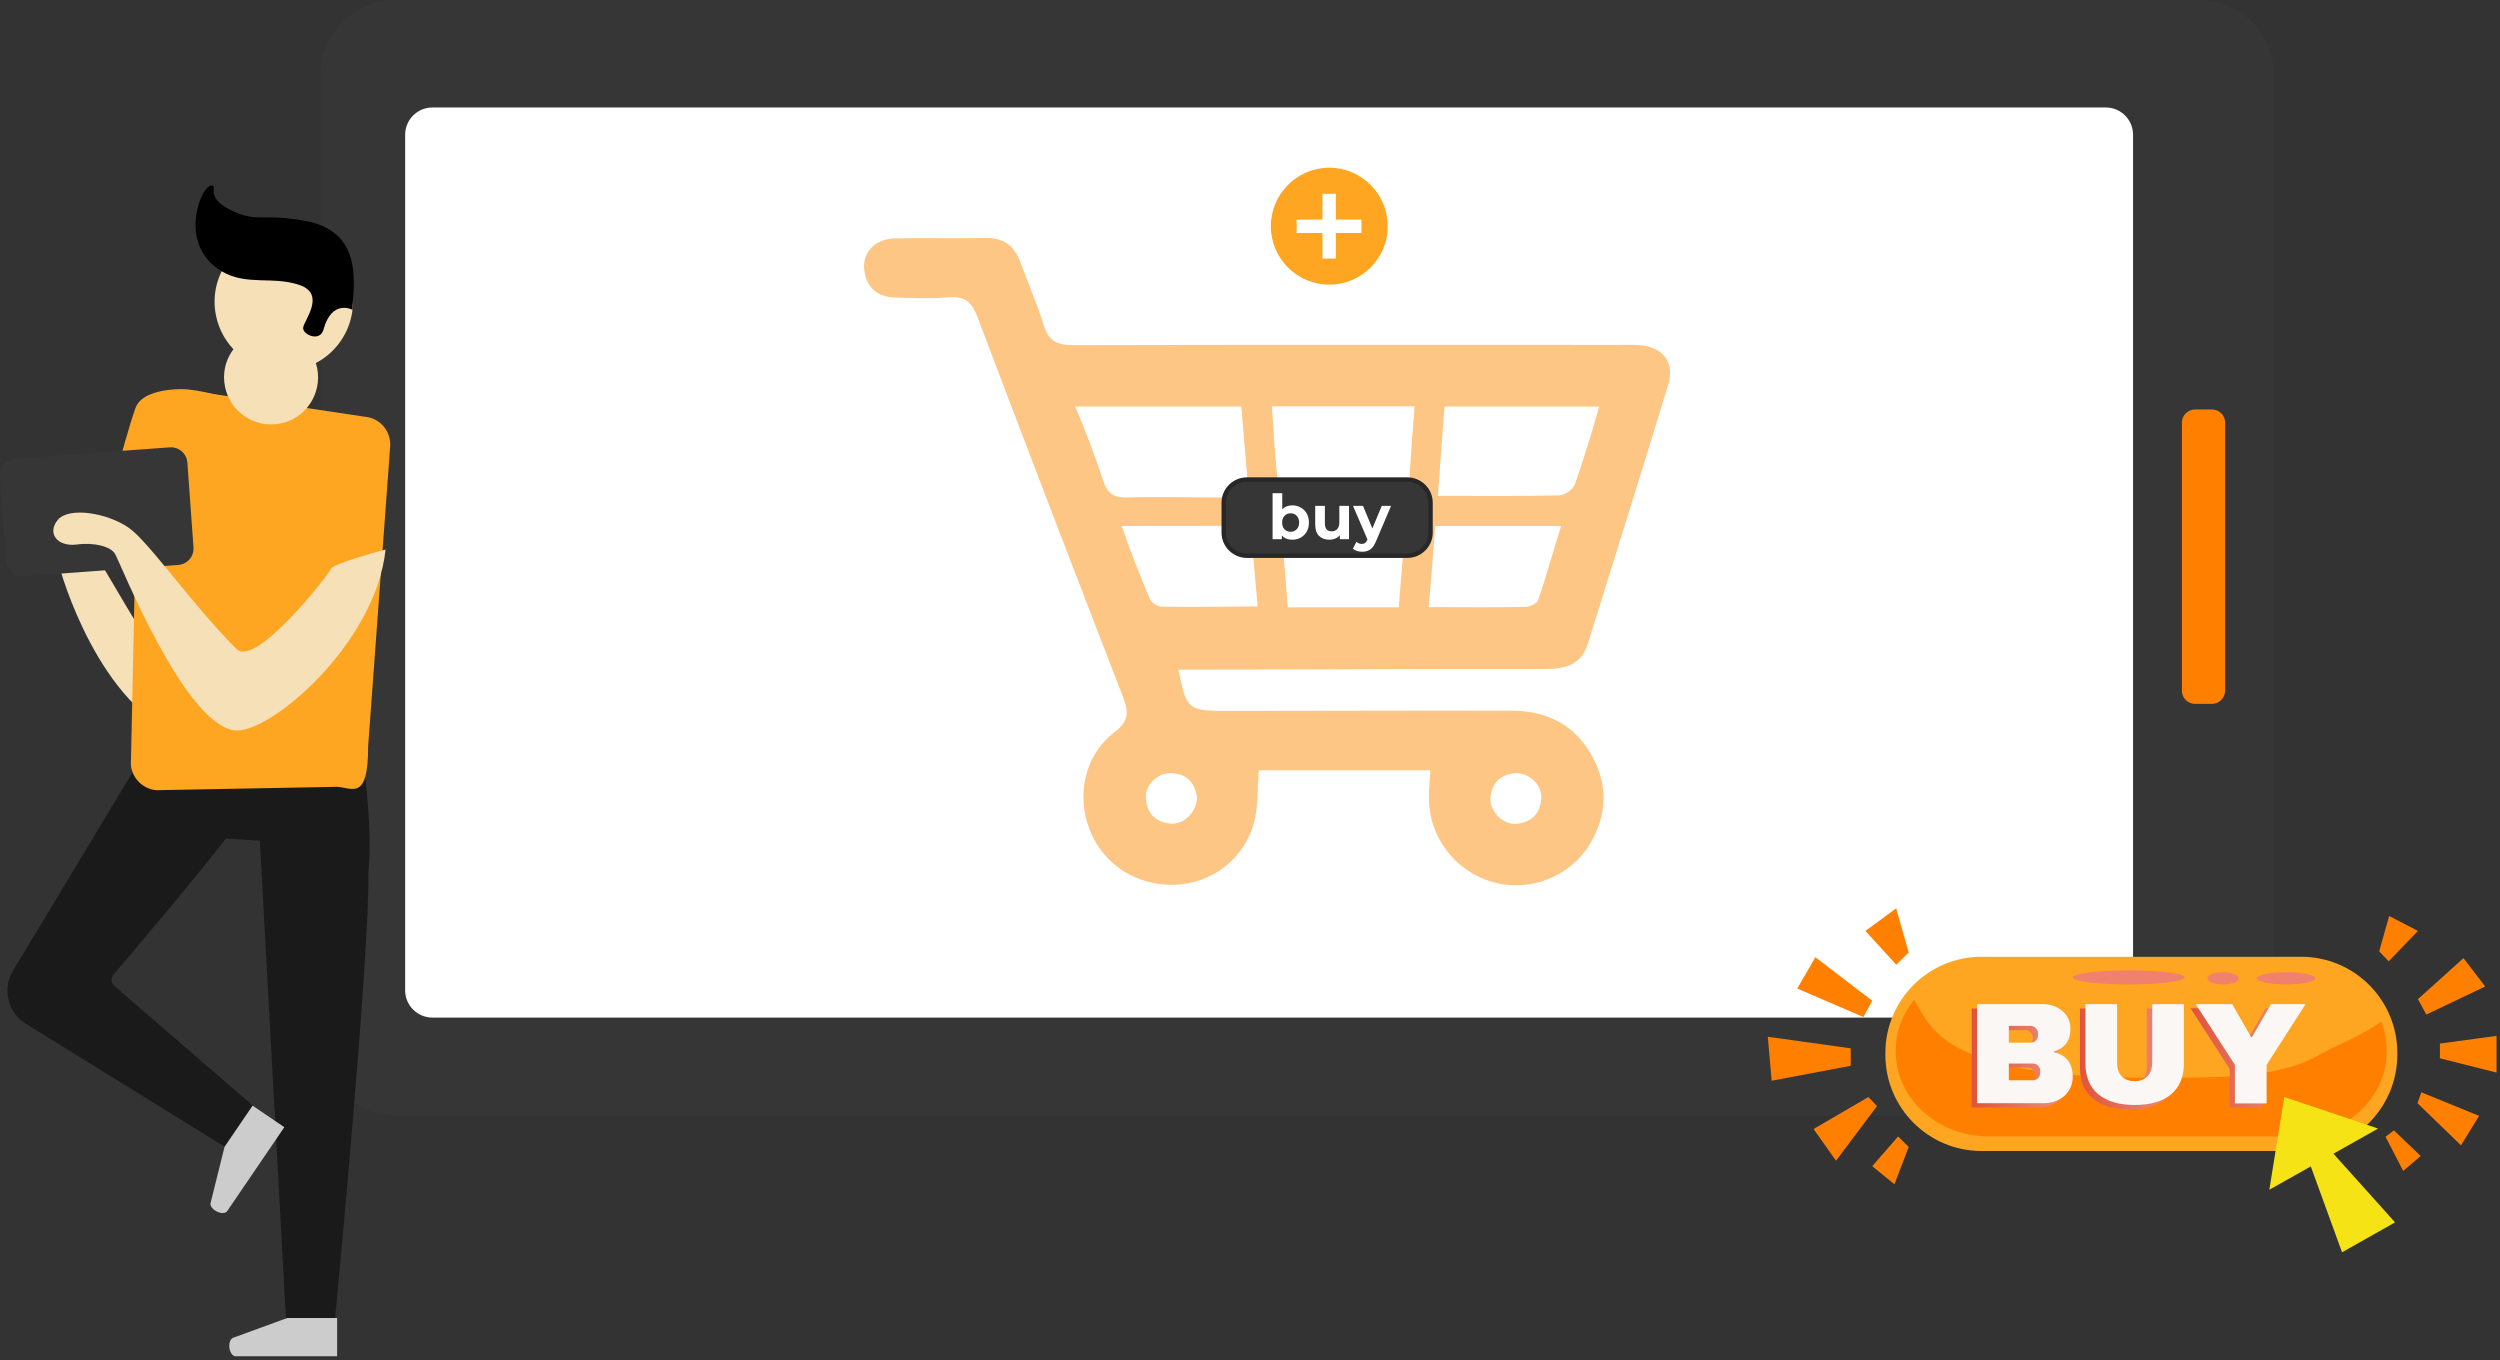 <svg width="566" height="308" viewBox="0 0 566 308" fill="none" xmlns="http://www.w3.org/2000/svg">
<rect x="0" y="0" width="566" height="308" fill="#333333" stroke="none"/>
<path d="M497.879 252.58H89.553C80.219 252.58 72.578 244.935 72.578 235.597V16.982C72.578 7.645 80.219 0 89.553 0H497.879C507.213 0 514.855 7.645 514.855 16.982V235.649C514.803 244.935 507.213 252.58 497.879 252.58Z" fill="#363636"/>
<path d="M476.77 230.381H97.881C94.496 230.381 91.727 227.61 91.727 224.224V30.492C91.727 27.106 94.496 24.336 97.881 24.336H476.77C480.154 24.336 482.924 27.106 482.924 30.492V224.224C482.924 227.61 480.154 230.381 476.77 230.381Z" fill="white"/>
<path d="M500.802 159.357H496.956C495.315 159.357 493.981 158.023 493.981 156.381V95.686C493.981 94.044 495.315 92.71 496.956 92.71H500.802C502.443 92.71 503.777 94.044 503.777 95.686V156.381C503.726 158.023 502.392 159.357 500.802 159.357Z" fill="#FF8000"/>
<path d="M195.643 60.798C195.335 56.898 198.31 54.025 202.72 53.974C209.49 53.82 216.259 54.025 223.029 53.871C227.183 53.769 229.644 55.616 231.029 59.412C232.773 64.184 234.824 68.801 236.311 73.675C237.388 77.216 239.337 78.139 242.927 78.139C284.211 78.036 325.444 78.088 366.676 78.088C368.164 78.088 369.702 78.036 371.241 78.139C376.523 78.549 379.241 82.09 377.651 87.22C371.702 106.768 365.548 126.213 359.497 145.709C358.009 150.583 354.266 151.455 349.906 151.455C324.059 151.404 298.212 151.609 272.313 151.609H266.774C268.621 160.28 268.621 160.947 277.288 160.947C298.93 160.947 320.572 160.844 342.214 160.896C350.317 160.896 356.676 164.179 360.574 171.413C364.112 178.032 363.804 184.702 359.907 191.166C355.342 198.606 346.163 202.094 337.906 199.683C329.393 197.22 323.597 189.576 323.495 180.802C323.495 178.853 323.7 176.544 323.854 174.389H284.98C284.673 178.75 284.878 182.393 283.955 186.036C281.852 194.296 274.518 199.939 266.21 200.299C257.441 200.658 249.748 195.784 246.671 187.78C243.645 179.93 245.594 170.9 252.312 165.77C255.646 163.256 255.543 161.203 254.261 157.817C243.184 129.188 232.157 100.508 221.285 71.726C220.003 68.34 218.413 67.006 214.772 67.313C210.772 67.673 206.669 67.467 202.618 67.365C198.464 67.211 196.002 64.953 195.643 60.798Z" fill="#FEC684"/>
<path d="M253.953 119.081C256.158 125.597 258.158 130.368 260.312 135.602C260.671 136.422 262.005 137.346 262.928 137.346C269.954 137.5 277.031 137.295 284.724 137.295C284.16 130.676 283.647 125.546 283.185 119.03C273.236 119.081 263.902 119.081 253.953 119.081Z" fill="white"/>
<path d="M274.263 112.616C277.032 112.616 279.75 112.616 282.776 112.616C282.109 105.023 281.596 98.559 281.032 92.043C268.365 92.043 256.262 92.043 243.39 92.043C245.749 97.43 248.005 103.484 249.851 109.076C250.775 111.898 252.364 112.668 255.082 112.616C261.493 112.411 267.904 112.616 274.263 112.616Z" fill="white"/>
<path d="M291.545 137.5C300.11 137.5 308.161 137.5 316.675 137.5C317.188 130.984 317.649 125.597 318.162 119.081C308.674 119.081 299.546 119.081 290.109 119.081C290.571 125.597 291.032 130.984 291.545 137.5Z" fill="white"/>
<path d="M289.341 109.333C289.495 110.462 291.546 112.155 292.828 112.206C300.213 112.463 307.649 112.206 315.086 112.36C317.957 112.411 318.932 111.334 319.086 108.615C319.393 103.227 319.804 97.43 320.265 91.992C309.29 91.992 298.777 91.992 287.956 91.992C288.366 97.43 288.623 103.689 289.341 109.333Z" fill="white"/>
<path d="M325.546 112.257C335.136 112.257 344.06 112.36 353.034 112.155C354.265 112.103 356.163 110.769 356.573 109.589C358.573 103.894 360.214 98.507 362.06 92.043C350.009 92.043 338.675 92.043 327.033 92.043C326.52 98.507 326.059 105.382 325.546 112.257Z" fill="white"/>
<path d="M323.445 137.449C331.292 137.449 338.369 137.551 345.395 137.398C346.369 137.398 347.959 136.628 348.216 135.91C350.113 130.471 351.703 124.468 353.447 119.081C343.549 119.081 334.471 119.081 324.933 119.081C324.471 125.597 324.009 130.933 323.445 137.449Z" fill="white"/>
<path d="M258.929 180.699C259.134 184.342 261.237 186.6 264.93 186.959C268.263 187.318 271.494 184.086 271.494 180.494C271.032 177.159 269.237 174.799 265.442 174.543C261.904 174.337 258.724 177.262 258.929 180.699Z" fill="white" stroke="#FEC684" stroke-miterlimit="10"/>
<path d="M343.395 187.01C347.088 186.651 349.191 184.445 349.447 180.802C349.652 177.365 346.524 174.44 342.985 174.543C339.241 174.902 337.19 177.108 336.934 180.7C336.729 184.086 340.113 187.318 343.395 187.01Z" fill="white" stroke="#FEC684" stroke-miterlimit="10"/>
<path d="M318.644 125.814H282.284C279.412 125.814 277.053 123.453 277.053 120.58V113.808C277.053 110.935 279.412 108.575 282.284 108.575H318.644C321.516 108.575 323.875 110.935 323.875 113.808V120.58C323.875 123.453 321.516 125.814 318.644 125.814Z" fill="#363636" stroke="#282727" stroke-miterlimit="10"/>
<path d="M314.179 51.203C314.179 58.54 308.23 64.441 300.947 64.441C293.614 64.441 287.716 58.489 287.716 51.203C287.716 43.918 293.665 37.967 300.947 37.967C308.23 37.967 314.179 43.918 314.179 51.203Z" fill="#FEA621"/>
<path d="M302.435 43.867H299.409V58.541H302.435V43.867Z" fill="white"/>
<path d="M308.231 49.716H293.563V52.743H308.231V49.716Z" fill="white"/>
<path d="M292.577 114.412C293.279 114.412 293.916 114.576 294.487 114.903C295.067 115.221 295.521 115.675 295.848 116.265C296.176 116.845 296.34 117.524 296.34 118.301C296.34 119.078 296.176 119.761 295.849 120.351C295.521 120.931 295.067 121.385 294.487 121.712C293.916 122.031 293.279 122.19 292.577 122.19C291.538 122.19 290.747 121.862 290.204 121.207L290.205 122.078H288.113L288.112 111.66H290.303L290.303 115.324C290.855 114.716 291.613 114.412 292.577 114.412ZM292.198 120.393C292.76 120.393 293.218 120.206 293.574 119.831C293.939 119.447 294.122 118.937 294.122 118.301C294.122 117.664 293.939 117.159 293.574 116.784C293.218 116.401 292.76 116.209 292.198 116.209C291.636 116.209 291.173 116.401 290.808 116.784C290.452 117.159 290.275 117.664 290.275 118.301C290.275 118.937 290.452 119.447 290.808 119.831C291.173 120.206 291.637 120.393 292.198 120.393Z" fill="white"/>
<path d="M305.416 114.524L305.416 122.078H303.338L303.338 121.179C303.048 121.507 302.701 121.759 302.299 121.937C301.896 122.106 301.461 122.19 300.993 122.19C300.001 122.19 299.215 121.904 298.634 121.333C298.054 120.762 297.764 119.915 297.764 118.792L297.764 114.524H299.954L299.954 118.469C299.954 119.686 300.464 120.294 301.485 120.294C302.009 120.294 302.43 120.126 302.748 119.789C303.066 119.443 303.225 118.933 303.225 118.259L303.225 114.524H305.416Z" fill="white"/>
<path d="M314.942 114.524L311.53 122.541C311.184 123.411 310.754 124.024 310.239 124.38C309.733 124.736 309.12 124.914 308.4 124.914C308.007 124.914 307.618 124.853 307.234 124.731C306.851 124.609 306.537 124.441 306.294 124.226L307.094 122.667C307.262 122.817 307.454 122.934 307.67 123.018C307.894 123.102 308.114 123.145 308.329 123.145C308.629 123.145 308.872 123.07 309.059 122.92C309.247 122.78 309.415 122.541 309.565 122.204L309.593 122.134L306.321 114.524H308.582L310.702 119.649L312.836 114.524H314.942Z" fill="white"/>
<path d="M521.008 260.584H448.594C436.594 260.584 426.85 250.835 426.85 238.83V238.368C426.85 226.362 436.594 216.614 448.594 216.614H521.008C533.008 216.614 542.752 226.362 542.752 238.368V238.83C542.701 250.835 533.008 260.584 521.008 260.584Z" fill="#FEA621"/>
<path d="M524.547 239.086C514.751 244.473 500.648 243.96 484.75 243.96C437.004 243.96 436.645 230.415 433.312 226.414C430.696 229.595 429.209 233.494 429.209 237.752V238.163C429.209 248.732 438.697 257.3 450.338 257.3H519.213C530.906 257.3 540.342 248.732 540.342 238.163V237.752C540.342 235.495 539.881 233.289 539.111 231.288C534.65 234.52 529.521 236.316 524.547 239.086Z" fill="#FF8000"/>
<path d="M461.312 228.311C464.697 228.311 467.518 230.569 467.518 233.801C467.518 237.084 465.774 238.418 463.774 239.034V239.188C466.082 239.701 468.031 241.189 468.031 244.78C468.031 248.372 465.107 250.732 461.518 250.732H446.389V228.311H461.312ZM453.62 233.236V237.033H458.594C459.517 237.033 460.235 236.263 460.235 235.289V234.981C460.235 234.057 459.466 233.236 458.594 233.236H453.62ZM453.62 241.651V245.499H459.107C460.03 245.499 460.748 244.729 460.748 243.754V243.446C460.748 242.472 460.03 241.702 459.107 241.702H453.62V241.651Z" fill="url(#paint0_linear)"/>
<path d="M493.211 241.702C493.211 247.91 489.108 251.143 482.082 251.143C475.056 251.143 470.902 247.91 470.902 241.702V228.312H478.082V241.6C478.082 244.011 479.364 245.756 482.031 245.756C484.647 245.756 486.031 244.011 486.031 241.6V228.312H493.211V241.702Z" fill="url(#paint1_linear)"/>
<path d="M511.982 242.011V250.733H504.802V242.011L495.93 228.26H504.186L508.494 235.751H508.648L512.956 228.26H520.803L511.982 242.011Z" fill="url(#paint2_linear)"/>
<path d="M462.543 227.337C465.928 227.337 468.748 229.595 468.748 232.827C468.748 236.11 467.005 237.444 465.004 238.06V238.214C467.312 238.727 469.261 240.215 469.261 243.806C469.261 247.398 466.338 249.758 462.748 249.758H447.619V227.337H462.543ZM454.799 232.263V236.059H459.774C460.697 236.059 461.415 235.29 461.415 234.315V234.007C461.415 233.083 460.645 232.263 459.774 232.263H454.799ZM454.799 240.728V244.576H460.286C461.209 244.576 461.927 243.806 461.927 242.832V242.524C461.927 241.549 461.209 240.779 460.286 240.779H454.799V240.728Z" fill="#FAF7F5"/>
<path d="M494.442 240.728C494.442 246.936 490.34 250.168 483.314 250.168C476.288 250.168 472.134 246.936 472.134 240.728V227.337H479.314V240.625C479.314 243.037 480.596 244.781 483.263 244.781C485.878 244.781 487.263 243.037 487.263 240.625V227.337H494.442V240.728Z" fill="#FAF7F5"/>
<path d="M513.161 241.087V249.809H505.982V241.087L497.109 227.337H505.366L509.674 234.828H509.828L514.136 227.337H521.982L513.161 241.087Z" fill="#FAF7F5"/>
<path d="M547.419 226.208L549.316 229.697L562.65 223.335L557.727 216.922L547.419 226.208Z" fill="#FF8000"/>
<path d="M552.394 236.264V239.599L565.215 242.831V234.52L552.394 236.264Z" fill="#FF8000"/>
<path d="M548.189 247.295L547.317 249.758L557.164 259.301L561.267 252.631L548.189 247.295Z" fill="#FF8000"/>
<path d="M423.876 226.568L421.875 230.262L406.9 223.797L411.003 216.717L423.876 226.568Z" fill="#FF8000"/>
<path d="M419.003 237.342V241.292L401.105 244.678L400.233 234.725L419.003 237.342Z" fill="#FF8000"/>
<path d="M423.003 248.372L424.951 250.425L415.669 262.789L410.592 255.606L423.003 248.372Z" fill="#FF8000"/>
<path d="M422.337 210.765L429.312 218.41L432.132 215.639C432.132 215.639 429.26 205.635 429.312 205.635L422.337 210.765Z" fill="#FF8000"/>
<path d="M429.721 257.3L423.875 264.021L428.901 268.125L432.132 259.66L429.721 257.3Z" fill="#FF8000"/>
<path d="M540.906 207.379L538.649 215.383L540.803 217.64L547.419 210.765L540.906 207.379Z" fill="#FF8000"/>
<path d="M540.086 257.351L541.984 255.915L548.035 261.712L544.086 265.098L540.086 257.351Z" fill="#FF8000"/>
<path d="M494.597 221.283C494.597 222.155 488.905 222.873 481.93 222.873C474.955 222.873 469.263 222.155 469.263 221.283C469.263 220.411 474.955 219.692 481.93 219.692C488.905 219.692 494.597 220.359 494.597 221.283Z" fill="#F1806D"/>
<path d="M506.854 221.488C506.854 222.258 505.264 222.874 503.315 222.874C501.366 222.874 499.776 222.258 499.776 221.488C499.776 220.719 501.366 220.103 503.315 220.103C505.264 220.103 506.854 220.719 506.854 221.488Z" fill="#F1806D"/>
<path d="M524.187 221.488C524.187 222.258 521.213 222.874 517.572 222.874C513.93 222.874 510.956 222.258 510.956 221.488C510.956 220.719 513.93 220.103 517.572 220.103C521.264 220.103 524.187 220.719 524.187 221.488Z" fill="#F1806D"/>
<path d="M538.394 255.504L517.162 248.372L513.777 269.356L523.162 264.072L530.24 283.517L542.24 276.745L528.291 261.199L538.394 255.504Z" fill="#F6E316"/>
<path d="M50.218 89.683L48.013 125.135L22.371 122.519C22.371 122.519 28.064 99.585 30.679 92.351C31.91 88.913 37.449 88.092 41.295 88.092C44.526 88.144 50.218 89.683 50.218 89.683Z" fill="#FEA621"/>
<path d="M82.578 175.056L30.422 174.184L2.934 219.795C0.472 223.899 1.754 229.235 5.806 231.749L50.833 259.608L57.193 250.271L25.909 223.232C25.14 222.565 25.037 221.437 25.704 220.667C30.166 215.434 45.859 196.81 51.141 189.832L58.834 190.345L64.731 298.498H75.86C75.86 298.498 83.758 216.306 83.399 197.477C84.373 188.344 82.578 175.056 82.578 175.056Z" fill="#1A1A1A"/>
<path d="M38.064 122.057L26.986 116.157C26.986 116.157 33.859 122.467 33.243 132.062C32.833 138.064 46.064 152.225 38.372 150.48C34.525 149.608 22.012 124.622 18.473 121.031C15.037 117.542 3.96 115.746 4.165 121.031C4.37 126.315 12.729 124.622 13.191 127.188C13.652 129.804 22.576 160.177 41.5 166.847C55.193 171.67 51.654 162.281 52.218 154.585C52.731 146.889 38.064 122.057 38.064 122.057Z" fill="#F5E0B7"/>
<path d="M35.346 178.904L76.425 178.134C79.912 178.442 83.348 181.213 83.348 168.95L88.323 101.226C88.631 97.738 86.118 94.659 82.63 94.351L42.885 88.4C36.115 88.195 31.551 94.146 31.244 97.584L29.654 172.029C29.295 175.466 31.859 178.545 35.346 178.904Z" fill="#FEA621"/>
<path d="M57.018 72.649L54.034 92.434L66.712 94.348L69.696 74.563L57.018 72.649Z" fill="#F5E0B7"/>
<path d="M48.884 71.366C50.577 79.832 58.782 85.373 67.296 83.68C75.757 81.987 81.296 73.778 79.604 65.261C77.911 56.795 69.706 51.255 61.193 52.948C52.731 54.641 47.192 62.901 48.884 71.366Z" fill="#F5E0B7"/>
<path d="M79.808 70.135C79.808 65.518 82.885 52.537 69.193 50.023C59.295 48.227 58.628 50.382 52.987 47.92C46.73 45.149 48.833 42.584 48.32 42.122C47.346 41.352 45.243 43.918 44.474 48.381C43.756 52.589 44.679 58.181 50.269 61.464C55.859 64.748 61.859 62.439 67.859 64.543C73.859 66.646 68.782 72.598 68.629 74.188C68.475 75.779 72.475 77.523 73.244 74.599C75.142 67.621 79.808 70.135 79.808 70.135Z" fill="black"/>
<path d="M40.371 127.906L5.395 130.471C3.344 130.625 1.549 129.086 1.395 127.034L0.011 107.845C-0.143 105.793 1.395 103.997 3.447 103.843L38.423 101.278C40.474 101.124 42.269 102.663 42.423 104.715L43.807 123.904C43.961 125.956 42.423 127.752 40.371 127.906Z" fill="#363636"/>
<path d="M50.937 87.528C52.065 93.274 57.655 97.019 63.45 95.89C69.194 94.762 72.938 89.169 71.81 83.372C70.681 77.626 65.091 73.88 59.296 75.009C53.501 76.189 49.757 81.781 50.937 87.528Z" fill="#F5E0B7"/>
<path d="M87.296 124.417C87.296 124.417 75.347 127.547 74.885 128.829C74.424 130.112 57.859 151.25 53.551 146.941C43.346 136.731 33.704 122.621 29.088 119.44C24.114 116.054 15.601 114.72 13.088 117.696C10.575 120.723 12.985 123.801 17.293 123.288C21.601 122.724 25.037 123.801 26.011 125.341C27.037 126.88 41.499 163.82 53.09 165.359C60.731 166.386 84.988 146.068 87.296 124.417Z" fill="#F5E0B7"/>
<path d="M50.833 259.659L57.192 250.322L64.372 255.196L51.448 274.179C50.576 275.41 47.499 273.923 47.653 272.435L50.833 259.659Z" fill="#CCCCCC"/>
<path d="M65.039 298.396H76.322V307.066H53.398C51.859 307.066 51.346 303.68 52.68 302.91L65.039 298.396Z" fill="#CCCCCC"/>
<defs>
<linearGradient id="paint0_linear" x1="446.394" y1="239.519" x2="468.035" y2="239.519" gradientUnits="userSpaceOnUse">
<stop stop-color="#E0543B"/>
<stop offset="0.968" stop-color="#EB8F7F"/>
</linearGradient>
<linearGradient id="paint1_linear" x1="470.906" y1="239.715" x2="493.231" y2="239.715" gradientUnits="userSpaceOnUse">
<stop stop-color="#E0543B"/>
<stop offset="0.968" stop-color="#EB8F7F"/>
</linearGradient>
<linearGradient id="paint2_linear" x1="495.876" y1="239.519" x2="520.742" y2="239.519" gradientUnits="userSpaceOnUse">
<stop stop-color="#E0543B"/>
<stop offset="0.968" stop-color="#EB8F7F"/>
</linearGradient>
</defs>
</svg>

